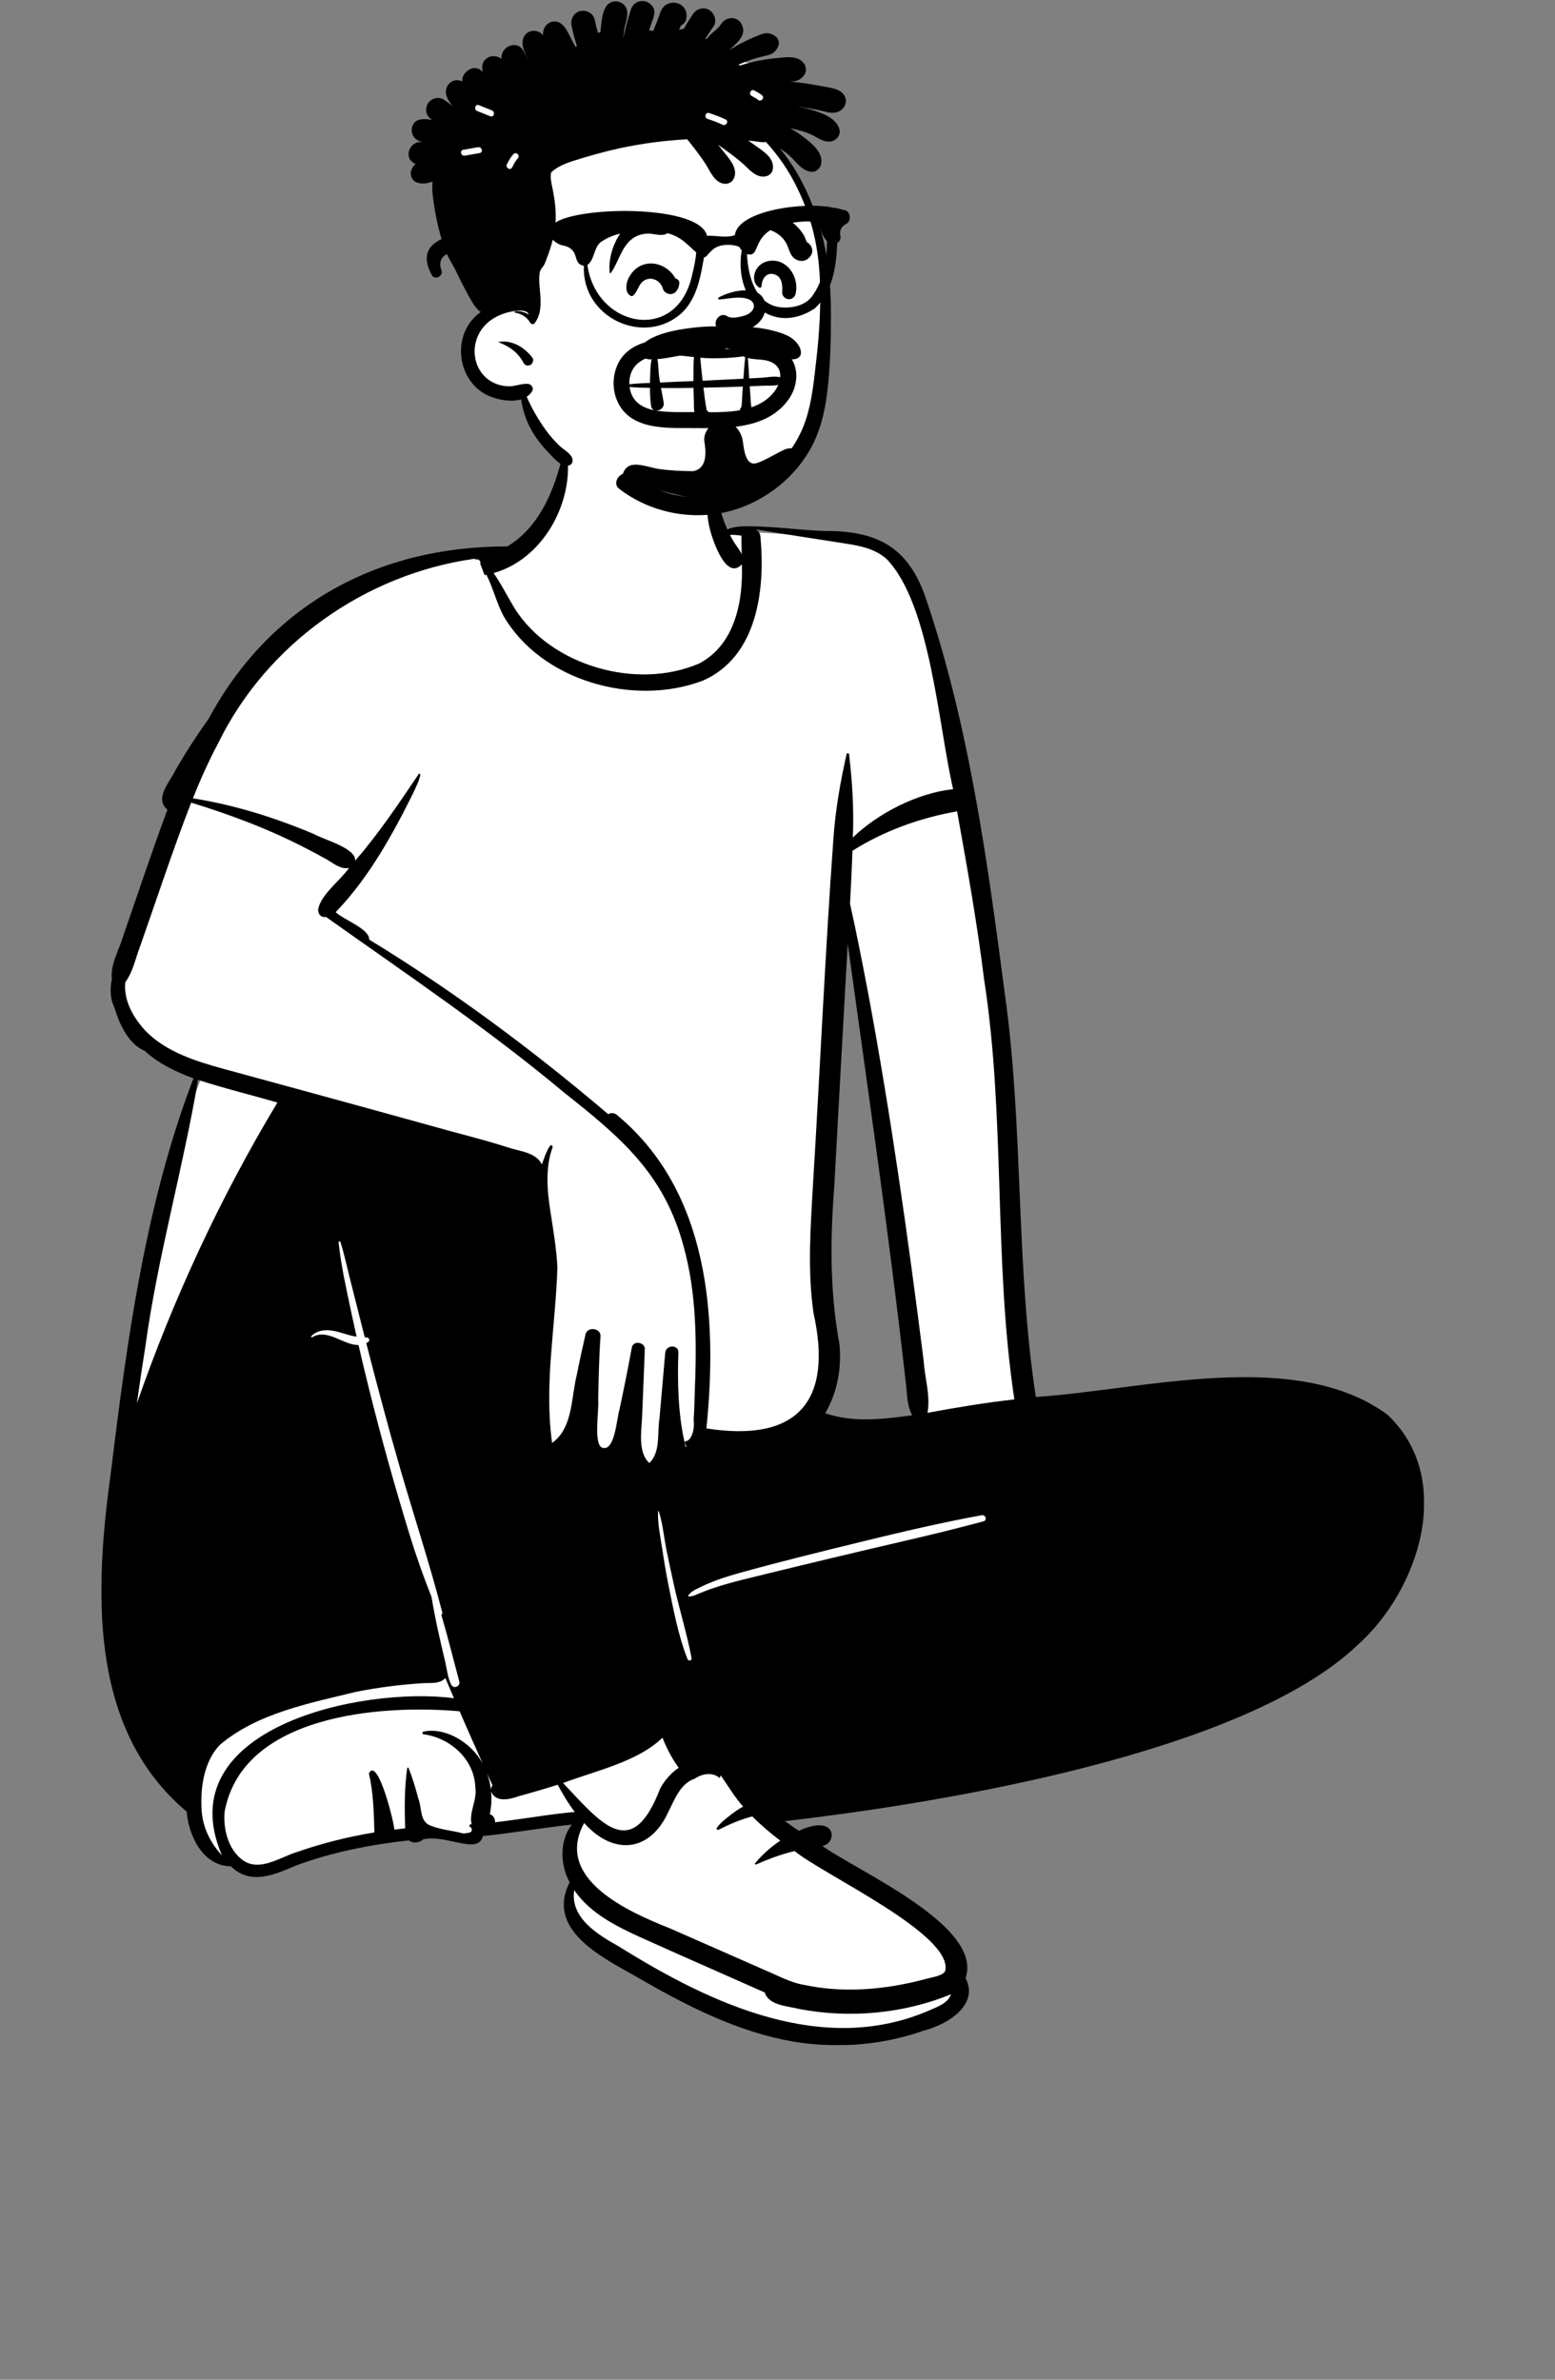 <svg width="1534" height="2348" viewBox="0 0 1534 2348" fill="none" xmlns="http://www.w3.org/2000/svg">
<rect x="0" y="0" width="1534" height="2348" fill="#808080" stroke="none"/>
<path fill-rule="evenodd" clip-rule="evenodd" d="M822.162 1321.32C824.401 1344.68 819.823 1366.98 808.918 1385.84L805.37 1391.98L812.123 1394.34C824.413 1398.64 838.08 1400.73 853.906 1400.73C870.193 1400.73 887.13 1398.46 900.739 1396.64L909.452 1395.47L905.172 1387.9C901.73 1381.82 901.093 1374.45 900.418 1366.65C900.236 1364.55 900.049 1362.38 899.803 1360.24C886.908 1244.98 870.608 1128.21 854.845 1015.29C850.696 985.579 846.407 954.853 842.246 924.629L830.31 925.089C827.099 981.032 823.983 1037.92 820.97 1092.94C819.645 1117.13 818.319 1141.32 816.983 1165.51C812.22 1226.67 813.865 1276.19 822.162 1321.32ZM827.033 2012.49C809.504 2012.49 791.941 2010.66 774.834 2007.06C721.301 1995.83 672.666 1969.31 631.282 1945.35C629.169 1944.15 627.025 1942.95 624.824 1941.72C608.622 1932.65 588.459 1921.38 575.823 1907.62C561.961 1892.52 559.575 1877.48 568.316 1860.28L569.699 1857.56L568.254 1854.87C559.203 1838.03 559.876 1817.18 569.89 1804.19L578.306 1793.27L564.469 1794.74C550.517 1796.22 536.455 1798.22 522.855 1800.16C507.766 1802.32 492.161 1804.54 476.793 1806.03L472.522 1806.45L471.54 1810.56C470.993 1812.85 470.318 1814.24 465.577 1814.24C461.466 1814.24 455.941 1813.04 450.094 1811.76C442.837 1810.18 434.611 1808.39 426.679 1808.39C423.19 1808.39 420.052 1808.72 417.084 1809.41L415.357 1809.81L414.128 1811.07C413.342 1811.87 412.004 1812.37 410.637 1812.37C409.603 1812.37 408.644 1812.08 408.003 1811.58L406.065 1810.07L403.606 1810.34C360.763 1815.04 323.82 1823.3 290.67 1835.57L290.52 1835.63L289.801 1835.94C277.814 1841.11 265.421 1846.46 254.134 1846.46C245.883 1846.46 239.183 1843.65 233.047 1837.63L231.313 1835.93L228.867 1835.9C204.049 1835.67 192.709 1806.73 191.141 1787.34L190.944 1784.9L189.052 1783.31C145.8 1747.01 120.266 1697.16 110.988 1630.91C102.538 1570.56 109.026 1506.93 116.487 1452.65C133.746 1311.97 151.747 1185.86 197.505 1066.25L199.643 1060.66L193.946 1058.61C174.183 1051.51 159.079 1043.04 147.77 1032.71L146.987 1031.99L146.001 1031.59C129.793 1024.93 121.855 1000.35 119.808 992.976L119.644 992.381L119.358 991.833C116.051 985.489 115.288 976.665 117.266 967.622L117.478 966.647L117.355 965.657C116.287 957.071 119.832 948.095 123.585 938.591C125.3 934.249 127.072 929.761 128.367 925.292C132.819 912.518 137.266 899.518 141.568 886.944C151.22 858.734 161.199 829.563 171.83 801.186L173.284 797.305L170.081 794.631C164.613 790.063 166.439 784.687 174.324 771.832C176.187 768.796 177.949 765.923 179.289 763.092C189.396 745.628 200.228 728.863 211.49 713.257L211.722 712.937L211.907 712.59C269.696 604.662 372.203 545.224 500.544 545.224L503.16 545.229L504.606 544.359C528.66 529.894 545.831 505.075 557.1 468.485L557.46 467.318L557.321 466.106C556.935 462.734 556.512 458.312 556.657 454.022C557.024 443.156 561.283 433.46 568.341 427.418C581.732 415.957 602.061 414.997 621.736 414.997L624.561 415.002C649.716 415.074 667.475 419.441 680.451 428.748C695.527 439.562 703.859 457.018 705.924 482.113C706.541 489.622 706.52 497.401 706.501 504.924L706.496 507.024L706.749 507.857C708.557 513.821 710.675 519.552 713.043 524.892L715.479 530.386L721.019 527.909C724.602 526.308 729.144 525.484 734.908 525.392C736.57 525.353 738.191 525.335 739.826 525.335C753.209 525.335 767.525 526.557 781.371 527.738C791.803 528.629 802.591 529.55 813.033 529.959L813.176 529.965C813.176 529.965 814.618 529.956 815.265 529.956C840.644 529.956 859.042 533.947 873.163 542.517C888.368 551.744 899.301 566.552 907.568 589.12C951.91 718.48 970.14 857.817 986.22 980.747C995.341 1045.03 998.115 1110.94 1000.8 1174.67C1003.63 1241.94 1006.56 1311.5 1016.93 1379.5L1017.75 1384.88L1023.25 1384.52C1047.48 1382.96 1073.67 1379.59 1101.39 1376.02C1143.51 1370.61 1187.07 1365 1229.17 1365C1288.04 1365 1332.68 1376.59 1365.61 1400.41C1388.56 1422.05 1400.44 1451.34 1399.95 1485.14C1399.26 1532.9 1374 1585.71 1335.59 1619.67L1335.45 1619.8C1286.9 1665.66 1198.29 1705.44 1072.06 1738.03C955.992 1768 835.932 1784.28 774.695 1791.32L759.539 1793.07L771.841 1801.96C776.82 1805.56 781.363 1808.73 785.73 1811.65L788.547 1813.54L791.633 1812.12C800.433 1808.08 806.022 1807.24 809.163 1807.24C811.95 1807.24 815.312 1807.84 815.497 1810.73C815.618 1812.62 814.274 1815.42 811.437 1815.77L796.373 1817.65L808.673 1826.43C816.889 1832.29 829.147 1839.35 843.342 1847.53C889.781 1874.28 959.961 1914.72 947.891 1950.23L947.099 1952.56L948.221 1954.76C951.464 1961.12 951.741 1967.02 949.065 1972.8C943.335 1985.2 925.41 1994.6 910.187 1998.43L909.926 1998.49L909.671 1998.58C883.183 2007.81 855.379 2012.49 827.033 2012.49Z" fill="white"/>
<mask id="mask0" mask-type="alpha" maskUnits="userSpaceOnUse" x="100" y="438" width="1305" height="1580">
<path fill-rule="evenodd" clip-rule="evenodd" d="M100 438.002H1404.94V2017.99H100V438.002Z" fill="white"/>
</mask>
<g mask="url(#mask0)">
<path fill-rule="evenodd" clip-rule="evenodd" d="M914.984 1393.97C918.094 1377.01 912.195 1359.49 911.174 1342.41C895.734 1220.58 878.685 1098.83 856.094 978.068C850.554 949.167 844.955 920.385 838.535 891.641C839.505 874.236 840.355 856.83 840.915 839.415C872.265 819.704 907.615 806.948 944.174 800.515C954.054 855.559 963.924 910.564 970.775 966.1C992.125 1103.56 979.945 1243.44 1000.65 1380.74C971.924 1383.96 943.415 1388.73 914.984 1393.97ZM970.128 1501.06C948.523 1506.81 926.898 1512.3 905.12 1517.37C866.366 1526.4 827.622 1535.45 788.967 1544.88C769.673 1549.58 750.336 1554.15 731.082 1559.01C721.945 1561.31 712.867 1563.87 703.926 1566.84C699.464 1568.32 695.103 1570.02 690.743 1571.77C686.923 1573.29 683.319 1575.4 679.119 1575.1C678.869 1575.08 678.713 1574.84 678.836 1574.61C681.033 1570.58 685.56 1568.66 689.557 1566.62C693.964 1564.37 698.556 1562.43 703.152 1560.59C713.361 1556.49 723.994 1553.48 734.599 1550.56C773.143 1539.95 812.018 1530.45 850.853 1520.94C889.873 1511.39 928.895 1502.24 968.433 1495.01C972.416 1494.28 974.139 1500 970.128 1501.06ZM778.745 1827.68C780.474 1827.22 782.214 1826.8 783.945 1826.39C811.665 1849.47 942.214 1909.4 932.285 1945.2C928.775 1949.65 920.375 1950.66 915.064 1952.1C905.814 1954.6 896.474 1956.77 887.045 1958.49C856.564 1964.03 824.995 1965 794.554 1958.67C783.355 1956.97 773.245 1952.19 763.045 1947.57C730.085 1933.07 693.785 1917.05 660.984 1902.67C619.314 1886.15 546.224 1853.6 576.285 1798.66C604.765 1830.7 640.915 1827.9 659.125 1788.08C665.405 1776 670.884 1759.71 685.634 1754.82C693.415 1749.56 703.365 1748.47 709.865 1754.33C710.335 1753.6 710.755 1752.57 710.984 1751.67C718.314 1762.1 724.634 1773.08 733.224 1782.62C730.275 1782.78 699.575 1805.5 708.634 1805.51C719.535 1799.9 730.365 1795.22 742.134 1792.19C750.665 1800.77 760.045 1808.75 769.765 1816.13C760.325 1822.36 751.844 1830 745.025 1838.28C744.435 1839.01 745.155 1839.96 746.035 1839.56C756.625 1834.84 767.515 1830.7 778.745 1827.68ZM919.265 1982.47C813.234 2030.1 700.984 1977.06 610.564 1920.52C589.695 1908.87 562.245 1892.35 566.464 1864.92C581.835 1887.41 607.174 1900.21 631.495 1911.31C672.355 1929.78 713.484 1947.66 754.445 1965.9C758.314 1978.74 776.814 1979.23 787.995 1982.08C837.765 1991.73 891.265 1986.93 938.105 1967.69C935.394 1975.71 926.525 1979.4 919.265 1982.47ZM496.224 1797.02C493.605 1797.35 490.984 1797.66 488.365 1797.95C488.634 1794.49 486.545 1791.02 483.185 1789.95C484.695 1782.6 485.254 1775 484.445 1767.55C488.825 1778.86 502.964 1775.43 511.945 1772.17C524.775 1768.68 537.525 1764.93 550.205 1760.93C555.205 1770.22 560.504 1779.37 567.015 1787.78C543.314 1789.89 519.835 1794.07 496.224 1797.02ZM485.795 1761.42C485.165 1762.75 484.265 1764.16 484.245 1765.75C483.605 1760.25 482.355 1754.81 480.455 1749.6C482.234 1753.54 484.015 1757.48 485.795 1761.42ZM470.835 1731.9C459.174 1716.7 437.625 1704.28 417.705 1708.51C416.424 1708.79 416.394 1710.85 417.705 1711.1C444.464 1714.74 467.964 1735.97 468.894 1763.41C471.004 1775.83 462.365 1788.03 465.275 1799.94C464.695 1799.98 464.115 1800.01 463.545 1800.05C463.335 1800.85 463.144 1801.56 462.894 1802.18C465.785 1802.66 466.634 1807.31 463.224 1808.14C461.205 1808.63 459.094 1808.89 456.945 1809C446.035 1806.05 434.525 1805.37 424.094 1801.02C413.775 1796.46 416.355 1783.64 412.714 1774.77C410.045 1764.53 406.974 1754.34 403.105 1744.52C402.825 1743.73 401.755 1743.91 401.665 1744.7C398.935 1764.3 399.025 1784.22 399.685 1803.97C396.105 1804.34 392.545 1804.74 388.974 1805.18C389.205 1799.67 372.655 1732.46 363.935 1749.71C368.325 1768.67 368.855 1788.48 369.325 1807.99C343.435 1812.26 317.924 1818.61 293.105 1827.26C275.615 1832.56 254.814 1848.24 237.835 1834.06C224.685 1823.19 220.255 1804.22 221.495 1788.07C238.594 1692.56 373.655 1681.4 453.384 1688.46C460.915 1705.83 468.585 1723.15 476.355 1740.43C474.745 1737.45 472.905 1734.6 470.835 1731.9ZM198.905 1786.21C197.445 1764.52 201.094 1737.52 217.165 1721.36C253.945 1690.26 305.445 1680.48 351.405 1669.22C372.814 1664.99 394.515 1662.19 416.304 1660.79C424.035 1660.18 433.855 1661.93 439.314 1655.61C442.125 1662.27 444.974 1668.91 447.825 1675.56C356.325 1663.58 165.424 1705.22 218.884 1830.57C207.564 1818.3 200.064 1803.37 198.905 1786.21ZM135.025 1384.71C137.585 1366.09 140.384 1347.5 143.344 1328.93C155.445 1240.12 180.455 1153.68 195.365 1065.47C221.174 1073.86 247.605 1080.26 273.665 1087.81C217.195 1181.72 171.005 1281.45 135.025 1384.71ZM347.068 1297.32C342.103 1273.72 336.535 1249.67 334.004 1225.68C333.89 1224.6 335.549 1224.48 335.845 1225.43C339.992 1238.72 342.818 1252.49 346.316 1265.96C349.827 1279.48 353.091 1293.06 356.548 1306.59C357.652 1310.91 358.759 1315.23 359.867 1319.55C360.531 1319.58 361.193 1319.6 361.852 1319.62C364.384 1319.67 365.143 1322.85 363.106 1324.18C362.511 1324.56 361.915 1324.9 361.317 1325.2C371.903 1366.38 382.75 1407.46 394.588 1448.33C408.382 1495.94 423.912 1542.98 436.324 1590.99C436.611 1592.1 436.097 1592.87 435.345 1593.21C441.801 1615.05 447.211 1637.18 453.113 1659.19C454.342 1663.77 447.574 1666.74 445.26 1662.45C441.697 1655.84 440.91 1646.81 439.166 1639.55C437.201 1631.37 435.334 1623.17 433.47 1614.97C430.505 1601.92 427.845 1588.71 425.652 1575.48C417.48 1554.95 410.162 1534.18 403.686 1513.01C389.183 1465.59 375.805 1417.86 363.897 1369.75C360.381 1355.55 356.935 1341.33 353.647 1327.07C338.677 1327.3 323.035 1310.37 307.992 1319.38C307.296 1319.8 306.591 1318.85 307.139 1318.29C313.136 1312.22 321.425 1311.69 329.478 1313.19C334.711 1314.17 339.728 1316.02 344.851 1317.42C347.108 1318.04 349.425 1318.49 351.767 1318.82C350.152 1311.67 348.578 1304.5 347.068 1297.32ZM669.585 1744.21C661.935 1749.21 655.695 1756.61 651.295 1764.56C623.094 1838.34 592.935 1798.82 555.464 1759.23C587.174 1747.26 629.174 1738.3 653.495 1714.51C657.705 1725.03 662.855 1735.05 669.585 1744.21ZM659.496 1564.25C657.047 1552.11 655.029 1539.89 653.193 1527.65C651.431 1515.91 648.678 1503.33 649.127 1491.45C649.144 1490.98 649.812 1490.89 649.956 1491.34C653.768 1503.19 654.91 1516.29 657.328 1528.49C659.667 1540.29 662.237 1552.04 664.826 1563.78C670.142 1587.89 677.659 1611.63 682.209 1635.89C682.697 1638.49 679.186 1639.4 678.232 1636.97C669.121 1613.78 664.4 1588.57 659.496 1564.25ZM143.734 1017.3C131.415 1004.03 121.734 987.091 123.605 969.114C131.005 959.244 133.455 946.37 137.765 934.963C154.615 887.228 170.255 839.128 188.594 791.906C227.605 803.904 265.984 818.295 302.185 837.198C308.844 840.597 315.435 844.123 321.945 847.778C328.765 851.599 336.205 858.239 344.384 856.337C335.445 868.995 317.035 882.165 313.924 896.793C313.255 901.423 316.535 905.717 321.575 904.683C400.464 960.722 481.935 1015.58 556.504 1078C612.344 1122.21 655.214 1158.06 674.365 1229.79C687.275 1276.26 687.314 1324.82 685.415 1372.6C685.045 1381.88 685.035 1391.39 684.285 1400.74C685.405 1407.73 683.275 1421.97 675.415 1422.22C675.594 1423.92 676.155 1425.48 677.045 1426.86C676.795 1427.2 676.535 1427.51 676.265 1427.84C675.875 1425.93 675.495 1424.02 675.134 1422.11C669.015 1395.01 668.195 1363.55 669.214 1334.69C669.644 1326.42 656.955 1326.61 656.245 1334.69C654.335 1356.51 652.424 1378.33 650.515 1400.14C648.224 1414.27 651.835 1432.76 640.535 1443.51C629.045 1432.89 632.844 1411.95 633.405 1398.25C634.304 1375.9 635.275 1353.55 636.105 1331.2C636.365 1324.12 624.634 1322.3 623.304 1329.5C619.535 1350.03 615.455 1370.5 611.064 1390.91C608.415 1398.8 606.594 1434.2 593.355 1428.05C585.464 1422.67 591.155 1391.07 590.115 1380.61C590.605 1359.91 590.894 1339.23 592.415 1318.58C593.035 1310.24 579.464 1308.47 577.605 1316.61C574.585 1329.78 571.695 1342.95 569.075 1356.2C563.325 1378.56 565.415 1408.85 544.655 1423.71C536.525 1365.65 548.224 1308 549.865 1250.15C548.884 1231.4 545.665 1212.84 542.825 1194.32C539.685 1173.84 537.855 1151.55 545.205 1131.8C543.195 1122.96 535.295 1146.88 534.554 1148.87C528.605 1137.15 514.115 1136.25 502.655 1132.59C477.185 1124.35 451.094 1118.13 425.325 1110.8C356.984 1091.82 288.564 1073.13 220.125 1054.49C192.785 1046.92 164.005 1037.97 143.734 1017.3ZM828.085 1326.12C818.655 1275.01 818.915 1223.21 822.945 1171.54C827.375 1091.4 831.674 1011.23 836.275 931.102C856.245 1076.14 877.535 1221.01 893.814 1366.51C894.974 1376.63 894.795 1387.35 899.905 1396.38C871.665 1400.17 841.564 1403.98 814.105 1394.37C826.155 1373.54 830.405 1349.82 828.085 1326.12ZM215.144 733.464C262.745 635.738 359.804 566.362 468.655 551.232C468.775 551.35 468.905 551.468 469.025 551.596C468.665 551.922 468.335 552.276 468.035 552.641C470.964 550.483 474.984 553.192 473.685 556.176C475.295 559.851 476.484 563.634 477.974 567.337C478.605 567.278 479.245 567.219 479.884 567.121C486.344 579.946 489.844 594.731 496.594 607.517C533.535 671.525 624.695 697.51 693.075 671.672C747.335 648.16 755.035 581.207 750.174 529.738C749.924 526.271 748.165 523.818 745.814 522.37C775.405 527.108 804.995 531.886 834.615 536.387C848.884 538.555 863.545 541.687 874.564 551.488C917.935 596.12 925.674 716.226 940.265 778.667C905.355 782.322 866.335 802.22 841.314 826.343C842.495 798.92 840.804 771.634 837.644 744.408C837.594 743.078 835.375 742.625 835.165 744.083C828.915 771.683 824.105 799.521 822.125 827.8C813.894 941.602 809.005 1055.63 801.955 1169.51C799.545 1211.42 796.535 1253.7 802.505 1295.47C821.724 1381.45 787.835 1423.65 696.875 1409.36C707.924 1300.39 699.915 1175.72 608.665 1100.16C605.884 1097.68 602.545 1097.85 600.015 1099.33C525.825 1036.28 447.525 977.891 364.185 927.042C364.785 916.533 338.495 907.244 331.134 899.994C358.464 871.684 379.275 837.267 397.424 802.653C399.025 798.89 419.894 761.025 413.254 763.409C393.424 792.793 373.705 822.364 350.355 849.255C351.625 836.853 319.495 828.539 309.605 822.875C271.394 806.78 231.445 794.182 190.275 787.66C197.685 769.211 205.785 751.037 215.144 733.464ZM723.625 534.142C722.375 532.004 721.185 529.817 720.045 527.601C723.905 527.749 727.665 527.887 731.464 528.517C731.295 534.634 731.634 540.8 731.705 546.967C729.804 542.455 726.085 538.338 723.625 534.142ZM1368.44 1395.57C1277.25 1329.25 1127.47 1371.5 1021.83 1378.32C1001.69 1246.25 1009.91 1112.03 991.144 979.753C973.855 847.6 955.625 713.606 912.205 586.989C894.285 538.033 863.285 523.493 812.245 523.887C786.344 522.873 758.955 518.726 733.785 519.317C728.265 519.405 722.495 520.134 717.515 522.361C710.515 506.58 706.714 489.638 704.795 472.567C704.674 471.483 703.295 471.286 702.884 472.321C696.964 487.185 696.335 503.408 699.554 518.972C701.884 530.123 715.755 574.006 731.865 556.837C733.144 592.84 725.234 635.837 689.964 654.523C628.335 681.395 543.144 656.927 507.445 599.893C500.545 588.496 494.594 576.369 486.955 565.426C540.185 550.355 570.064 486.574 557.525 438.002C549.775 475.778 535.644 517.987 500.455 539.146C372.314 538.86 265.775 597.223 205.575 709.636C193.795 725.958 182.905 742.92 172.924 760.178C167.554 771.723 151.825 787.779 165.174 798.93C149.755 840.084 136.075 881.811 121.615 923.29C117.644 937.111 108.564 951.61 110.375 966.14C108.415 975.094 108.505 985.683 112.995 994.292C117.255 1009.64 126.814 1030.29 142.665 1036.8C156.115 1049.08 173.125 1057.54 190.865 1063.91C143.554 1187.56 125.545 1320.9 109.515 1451.54C93.804 1565.82 85.695 1704.84 184.134 1787.43C186.045 1811.07 200.064 1841.18 227.785 1841.43C246.984 1860.29 270.384 1849.94 291.755 1840.72C327.825 1827.37 365.655 1819.96 403.245 1815.83C407.275 1818.98 413.835 1818.46 417.424 1814.79C440.195 1809.54 471.754 1830.8 476.355 1811.54C505.714 1808.69 534.754 1803.35 564.085 1800.24C551.724 1816.28 552.615 1839.93 561.924 1857.25C538.214 1903.9 593.445 1930.9 627.214 1950.04C672.804 1976.44 720.415 2001.49 772.554 2012.44C818.394 2022.08 866.415 2019.15 910.644 2003.75C933.884 1997.91 966.344 1978.73 952.554 1951.71C970.035 1900.29 847.275 1847.01 811.165 1821.26C825.924 1819.42 826.464 1788.78 788.075 1806.39C783.435 1803.28 778.875 1800.08 774.365 1796.82C929.644 1778.97 1226.19 1729.87 1338.57 1623.72C1400.31 1569.14 1435.93 1458.74 1368.44 1395.57Z" fill="black"/>
</g>
<path fill-rule="evenodd" clip-rule="evenodd" d="M464.973 102.401C470.159 96.836 476.792 92.69 484.043 91.365C477.415 94.676 470.936 98.127 464.973 102.401ZM454.815 150.385C453.898 146.144 453.282 141.862 453.088 137.581C454.247 139.343 456.098 140.52 458.177 141.128C456.834 144.135 455.692 147.233 454.815 150.385ZM801.835 216.878C795.849 191.961 767.921 144.034 761.32 134.809C754.152 111.968 793.246 93.651 771.985 75.79C762.359 67.731 749.637 64.879 737.703 62.021C655.073 42.177 566.295 52.185 489.659 88.676C478.002 86.223 465.857 91.017 457.38 99.437C417.555 139.465 471.829 211.687 483.697 256.813C504.059 307.13 462.115 315.594 466.613 358.167C470.108 380.161 492.385 385.974 511.184 389.298C514.197 390.003 518.225 390.109 519.197 393.294C522.243 411.885 532.685 429.602 546.704 441.626C545.478 445.258 546.414 449.667 550.737 452.857C589.905 481.964 639.292 496.53 688.144 493.912C746.362 490.791 776.469 457.423 783.734 448.831C823.903 394.584 819.103 323.01 810.909 258.361C805.201 213.325 812.439 261.018 801.835 216.878Z" fill="white"/>
<path fill-rule="evenodd" clip-rule="evenodd" d="M622.322 9.541C624.152 3.821 629.332 0.381 635.262 1.091C640.512 1.711 646.132 6.921 645.492 12.671C645.372 13.781 645.212 14.821 645.022 15.801L645.047 15.81L645.072 15.811L644.942 16.191C644.552 18.021 644.012 19.661 643.212 21.211C642.192 24.181 641.212 27.161 640.242 30.151C641.642 30.091 643.072 30.171 644.522 30.441C646.022 26.601 647.532 22.771 649.032 18.921C650.642 14.811 651.772 9.531 654.952 6.351C659.022 2.291 666.082 1.451 671.042 4.351C676.282 7.411 678.152 12.851 677.012 18.681C676.432 21.655 674.445 23.725 671.987 25.025L671.722 25.161L669.832 29.641C670.412 29.391 671.012 29.161 671.662 28.971C672.682 28.671 673.682 28.481 674.662 28.401C677.362 23.511 680.332 18.761 683.402 14.101C686.932 8.741 693.832 6.461 699.622 9.851C704.802 12.881 707.582 20.841 703.872 26.071C701.052 30.041 698.382 34.091 695.752 38.181C696.202 38.261 696.652 38.361 697.082 38.491C697.282 38.221 697.492 37.951 697.712 37.681C700.582 34.121 703.922 31.451 707.352 28.491C710.562 25.711 712.042 21.341 716.262 19.231C721.572 16.581 727.972 17.851 731.132 23.131C737.912 34.441 726.532 42.701 719.252 49.551C725.582 45.601 732.172 41.991 738.932 38.871C742.732 37.121 746.592 35.431 750.512 33.971C756.322 31.811 761.022 32.502 765.792 36.521C767.922 38.321 768.982 42.252 768.002 44.871C766.102 49.891 763.102 52.941 757.842 54.391C754.142 55.411 750.352 56.101 746.652 57.171C740.452 58.951 734.432 61.121 728.592 63.831C729.012 64.091 729.412 64.371 729.782 64.691C734.142 63.281 738.582 62.061 743.042 61.021C750.439 59.287 757.967 58.115 765.529 57.382L768.041 57.148C777.107 56.278 788.008 54.673 793.572 63.351C795.402 66.211 795.602 70.931 793.572 73.761C789.692 79.201 785.832 80.281 779.412 80.381C785.732 81.051 792.042 81.881 798.322 82.851C802.65 83.511 806.979 84.26 811.289 85.09L813.442 85.511C818.692 86.561 824.552 87.171 829.062 90.211C838.902 96.851 834.282 109.781 823.382 111.161C818.112 111.821 812.262 109.591 807.092 108.551C802.072 107.541 797.032 106.651 791.972 105.871C789.352 105.461 786.732 105.101 784.102 104.771C789.452 105.541 794.762 106.631 799.932 108.171L801.368 108.605C811.363 111.651 824.854 116.502 827.972 127.181C829.862 133.671 824.692 139.331 818.432 139.711C812.612 140.061 807.762 136.591 802.822 134.031C799.222 132.171 795.562 130.781 791.682 129.591C787.672 128.361 783.582 127.341 779.462 126.511C782.944 128.43 786.334 130.538 789.589 132.896L791.086 134.002C799.737 140.448 812.93 150.428 809.882 162.511C808.922 166.321 804.672 169.961 800.592 169.571C789.972 168.581 784.112 157.271 776.102 151.211C774.012 149.631 771.722 148.071 769.322 146.551C781.462 161.031 791.122 177.771 798.472 195.061C814.625 233.099 819.581 268.325 819.7 309.225L819.702 310.491C819.722 333.051 819.212 356.021 817.012 378.481C814.972 399.231 811.232 419.711 801.822 438.502C786.052 470.011 755.322 494.551 721.432 503.891C683.722 514.291 641.572 506.161 610.682 482.161C602.802 476.041 613.252 462.752 621.302 468.401C653.452 490.951 695.032 498.091 731.932 482.831C761.202 470.731 784.772 444.701 794.762 414.731C801.12 395.665 802.972 375.335 805.24 355.465L805.392 354.141C807.792 333.361 809.182 312.441 809.162 291.521C809.132 252.671 803.552 220.691 786.462 185.451C778.422 168.851 767.992 153.502 755.532 140.031C751.752 140.801 747.732 139.721 743.912 139.311C741.962 139.101 740.012 138.901 738.062 138.721C740.054 140.009 742.007 141.349 743.928 142.719L746.446 144.535C754.328 150.18 764.328 156.609 762.302 167.521C761.752 170.471 758.812 173.181 755.962 173.851C745.632 176.311 738.532 166.271 731.552 160.311C725.482 155.131 719.132 150.491 712.662 145.841C711.192 144.791 709.712 143.741 708.222 142.701C709.622 144.333 710.983 145.991 712.312 147.664L714.276 150.153C720.218 157.588 728.784 167.253 723.492 176.891C721.992 179.611 718.792 181.421 715.692 181.361C705.032 181.141 700.792 169.041 695.792 161.401C691.492 154.851 686.822 148.681 681.992 142.511C680.662 140.821 679.322 139.131 677.962 137.441C655.572 138.601 633.262 141.561 611.342 146.291C596.282 149.541 581.472 153.752 566.772 158.361L565.55 158.75C557.595 161.311 549.398 164.59 543.662 170.211C542.843 174.085 543.471 178.169 544.255 182.037L544.865 184.998C547.38 197.379 549.094 209.53 547.812 222.241C546.482 235.351 542.532 247.141 537.712 259.321C535.432 265.061 533.072 264.021 532.262 270.181C531.641 274.873 532.025 279.717 532.449 284.448L532.803 288.459C533.692 298.966 534.139 310.422 527.252 319.091C526.182 320.421 523.892 319.891 523.132 318.561C522.832 318.031 522.512 317.521 522.162 317.031C518.842 312.221 513.752 309.481 507.932 308.421C507.192 308.291 507.482 307.301 508.102 307.221C513.022 306.641 517.682 307.871 521.642 310.411C519.764 303.918 505.226 307.076 500.446 308.338L500.282 308.381C494.322 309.981 488.682 312.581 483.712 316.261C473.712 323.661 467.932 335.201 468.222 347.631C468.512 359.851 474.822 371.141 485.662 376.991C490.892 379.811 496.842 381.171 502.762 381.111C508.942 381.051 514.442 378.341 520.632 378.721C524.212 378.941 526.952 382.781 524.882 386.131C523.502 388.371 521.702 390.131 519.622 391.481C524.692 403.171 531.162 414.321 538.622 424.611C542.752 430.321 547.432 435.591 552.582 440.401C556.602 444.161 565.312 448.511 564.822 454.781C564.652 457.041 563.482 458.421 561.422 459.261C555.017 461.88 547.23 452.864 542.946 448.518L542.602 448.171C537.262 442.851 532.392 436.971 528.152 430.731C520.632 419.651 515.962 407.161 514.032 394.041C503.762 397.131 490.162 394.231 481.782 390.441C455.442 378.541 446.832 343.071 462.842 319.451C465.942 314.881 469.822 310.971 474.242 307.811C473.272 307.281 472.362 306.601 471.552 305.741C467.071 300.982 463.903 294.771 460.759 289.046L460.382 288.361C457.591 283.321 454.958 278.202 452.49 273.004L451.572 271.051C446.062 259.201 441.232 254.021 437.302 241.561C433.522 229.541 430.542 217.291 428.612 204.831L428.099 201.533C426.983 194.303 425.927 186.572 426.742 179.231C421.132 181.061 415.492 182.191 409.942 179.441C406.282 177.631 404.262 172.351 405.512 168.561C406.422 165.771 407.942 163.581 409.872 161.861C408.722 161.281 407.642 160.541 406.692 159.721L405.862 159.002C402.502 156.081 402.262 150.531 404.302 146.871C404.502 146.521 404.702 146.161 404.892 145.811C406.832 142.341 410.842 140.071 414.802 140.131C415.442 140.141 416.082 140.141 416.732 140.131C414.882 139.721 413.072 139.091 411.352 138.031C403.592 133.261 404.572 120.331 413.962 118.051C417.902 117.101 422.252 117.491 426.592 118.511C426.432 118.421 426.272 118.331 426.112 118.231C422.832 116.221 420.082 112.291 420.392 108.261C420.732 103.801 422.172 100.621 426.112 98.281C429.532 96.261 434.372 96.071 437.772 98.281C440.722 100.211 443.612 102.341 446.392 104.631C443.602 101.201 441.182 97.471 440.202 93.511C438.992 88.581 441.012 83.211 445.452 80.611C448.992 78.541 452.732 78.771 456.072 80.371C455.892 77.781 456.522 75.141 458.242 72.801C461.762 68.002 468.162 65.241 473.732 68.741C474.462 69.201 475.442 69.991 476.392 70.961C474.542 65.071 476.212 58.891 482.522 56.231C486.372 54.601 491.582 55.421 494.922 58.231C492.802 46.761 509.732 38.331 516.312 50.181C517.805 52.866 519.283 55.692 520.604 58.584L521.092 59.671L521.142 59.651L520.805 58.856L520.462 58.061C518.632 53.811 516.302 49.391 515.662 44.781C514.722 37.961 517.762 31.491 525.182 30.491C529.012 29.971 533.272 31.711 535.842 34.752C534.452 24.171 546.272 16.481 554.782 24.381C558.812 28.121 560.962 33.591 563.522 38.391C564.972 41.101 566.452 43.801 567.902 46.521C568.272 46.081 568.672 45.641 569.092 45.211C566.942 38.771 565.272 32.171 563.862 25.531C562.522 19.271 565.652 12.771 572.112 11.002C577.982 9.381 585.332 13.002 586.642 19.252C587.562 23.651 588.652 28.002 589.852 32.331C590.672 32.131 591.482 31.991 592.282 31.891C592.348 31.078 592.424 30.26 592.508 29.447L592.823 26.554C593.522 19.945 594.228 12.4 597.682 6.781C603.572 -2.819 618.672 1.161 618.832 12.511C618.922 18.381 616.532 24.201 615.702 30.011C615.342 32.541 615.132 35.101 615.012 37.661C616.622 29.161 618.832 20.771 621.392 12.511C621.692 11.521 622.012 10.531 622.322 9.541ZM492.042 337.322C505.292 335.272 517.402 342.662 525.252 353.012C526.682 354.902 525.742 357.572 524.452 359.162C523.522 360.332 522.272 360.472 520.862 360.652C519.242 360.862 517.192 359.552 516.482 358.142C511.432 348.062 502.422 341.692 492.042 337.772C491.852 337.702 491.792 337.362 492.042 337.322ZM510.409 156.717L510.811 156.286C513.492 153.505 509.255 149.257 506.568 152.044C503.739 154.978 501.859 158.542 500.051 162.154C498.328 165.598 503.502 168.64 505.232 165.183L506.02 163.612C507.256 161.169 508.574 158.755 510.409 156.717ZM473.199 151.009C476.999 150.369 475.388 144.586 471.604 145.224C466.702 146.05 461.819 146.989 456.916 147.816C453.117 148.456 454.728 154.239 458.512 153.602C463.414 152.775 468.297 151.836 473.199 151.009ZM699.567 111.528C695.896 110.303 694.321 116.096 697.972 117.314C703.017 118.997 708.021 120.722 712.807 123.059C716.264 124.747 719.309 119.574 715.835 117.878C710.582 115.313 705.105 113.376 699.567 111.528ZM472.335 103.752C468.75 102.318 467.193 108.119 470.74 109.538L483.7 114.721C487.285 116.155 488.842 110.355 485.295 108.936L472.335 103.752ZM744.821 89.665L744.348 89.366C741.098 87.26 738.087 92.452 741.319 94.547C743.216 95.776 745.523 96.61 747.26 98.075L747.624 98.398C750.43 101.048 754.681 96.814 751.867 94.155C749.808 92.212 747.202 91.13 744.821 89.665Z" fill="black"/>
<path fill-rule="evenodd" clip-rule="evenodd" d="M645.608 335.932C663.165 333.802 680.184 339.175 697.348 341.884C706.41 343.313 715.483 344.38 724.654 344.777C726.499 344.858 728.344 344.905 730.19 344.942C730.362 343.318 731.272 341.827 733.242 340.933C737.281 339.103 740.514 338.277 744.948 338.454C749.008 338.614 753.081 339.031 757.079 339.763C764.337 341.093 771.628 344.112 776.937 349.357C789.225 361.493 787.355 380.987 777.86 394.206C758.244 421.521 722.442 422.788 691.779 422.432L688.95 422.395C661.03 421.996 621.086 426.158 608.401 394.403C603.737 382.726 604.385 369.191 610.096 357.991C616.907 344.632 631.246 337.674 645.608 335.932ZM732.819 381.412L732.568 381.422C719.696 381.918 706.826 382.266 693.946 382.494C694.332 385.8 694.725 389.108 695.175 392.407C695.527 395.004 695.906 397.597 696.299 400.187C696.466 401.284 697.077 402.987 696.904 404.073L696.842 404.503C697.503 404.802 698.103 405.283 698.55 405.982C698.705 406.224 698.817 406.468 698.93 406.711C708.929 406.789 719.69 406.595 729.884 404.778L729.904 404.557C730.089 403.255 730.631 402.379 731.35 401.778C732.067 397.627 732.001 393.203 732.278 389.084C732.451 386.526 732.638 383.969 732.819 381.412ZM684.109 382.669C674.831 382.827 665.549 382.949 656.273 382.836L652.062 382.77C652.951 387.54 653.919 392.293 654.723 397.094C655.562 402.098 651.156 405.279 647.343 405.151C647.771 405.221 648.199 405.294 648.627 405.354C660.541 407.038 672.911 406.591 685.002 406.578C684.351 402.783 684.615 398.5 684.517 395.332L684.499 394.842C684.314 390.782 684.184 386.726 684.109 382.669ZM621.088 381.794C621.41 384.274 622.036 386.701 622.973 388.961C626.934 398.508 636.013 402.963 645.62 404.84C643.953 404.264 642.63 402.882 642.296 400.514C641.463 394.626 641.163 388.641 641.141 382.662C634.445 382.6 627.705 382.457 621.088 381.794ZM767.734 379.756C762.967 380.88 757.428 380.365 752.751 380.577C748.37 380.776 743.986 380.949 739.605 381.127C739.812 384.117 740.013 387.106 740.232 390.094C740.514 393.957 740.54 398.039 741.28 401.885C750.098 398.876 757.999 394.052 763.927 386.337C765.404 384.415 766.726 382.159 767.734 379.756ZM643.593 351.596C635.658 353.474 628.149 357.442 624.113 364.701C621.717 369.008 620.663 374.113 620.866 379.144C627.572 378.363 634.394 378.067 641.184 377.822C641.206 376.6 641.235 375.379 641.272 374.161L641.376 371.039C641.561 365.083 641.654 357.605 643.593 351.596ZM684.664 352.322L681.171 351.93C671.469 350.825 661.772 349.665 652.069 350.33C650.665 350.427 649.239 350.58 647.81 350.789C649.525 356.976 649.381 364.242 650.098 370.366C650.375 372.734 650.724 375.082 651.111 377.422L652.795 377.343C663.206 376.779 673.628 376.432 684.047 376.019C684.046 374.063 684.057 372.106 684.088 370.149L684.127 368.191C684.245 363.191 683.922 357.558 684.664 352.322ZM733.386 351.529C723.224 353.168 712.722 353.517 702.74 353.529C698.753 353.535 694.768 353.29 690.785 352.937C691.045 355.057 691.18 357.201 691.375 359.291C691.768 363.516 692.218 367.734 692.706 371.948L693.142 375.635C705.949 375.055 718.755 374.427 731.559 373.777L733.366 373.68L733.872 366.594C734.217 361.869 734.596 357.145 735.132 352.441L734.73 352.296C734.258 352.102 733.81 351.835 733.386 351.529ZM737.799 353.288C738.359 359.969 738.669 366.678 739.081 373.37L747.522 372.92C748.928 372.843 750.335 372.765 751.742 372.684C757.211 372.368 764.24 370.713 769.647 372.257C770.06 367.343 768.655 362.555 764.218 359.254C756.43 353.455 746.512 355.52 737.799 353.288ZM708.96 293.56C721.53 286.365 753.066 279.01 755.064 301.623C755.982 312.028 748.243 320.65 739.207 324.498L738.868 324.64C730.392 328.123 715.37 332.057 708.035 324.503C701.931 318.217 710.028 306.945 717.613 312.095C721.511 314.741 729.716 312.791 734.066 311.532L734.338 311.453C739.032 310.074 745.29 305.66 743.35 299.882C741.632 294.771 734.323 293.837 729.746 293.671C722.913 293.426 716.264 295.012 709.494 295.528C708.422 295.61 708.091 294.058 708.96 293.56ZM761.027 257.199C778.086 256.401 788.698 275.021 784.775 290.278C784.097 292.911 781.151 295.495 778.308 295.199L777.592 295.133C777.228 295.098 776.862 295.052 776.526 294.959C773.826 294.212 771.406 291.404 771.603 288.495L771.655 287.647C772.053 280.439 771.272 272.136 762.703 270.39C755.436 268.91 751.379 275.902 751.293 282.338C751.277 283.481 749.993 284.278 748.982 283.664C743.728 280.468 742.819 274.111 744.825 268.636C747.369 261.699 753.733 257.54 761.027 257.199ZM634.43 261.193C646.844 257.052 660.238 263.668 666.249 274.64C668.358 275.25 670.464 276.875 670.171 279.363C669.748 282.942 669.111 285.199 666.628 287.913C662.745 292.16 655.472 289.989 653.858 284.761L653.789 284.525C651.956 277.769 644.516 273.311 637.739 275.676C629.822 278.438 630.051 286.797 624.498 291.667C623.845 292.239 623.063 292.33 622.28 291.953C616.382 289.103 617.442 280.527 619.545 275.619C622.303 269.177 627.664 263.449 634.43 261.193ZM617.522 223.506C627.582 213.245 653.815 203.315 660.696 222.264C662.007 225.873 659.216 230.74 655.457 231.489C649.302 232.713 643.841 230.042 637.726 230.521C632.776 230.911 627.613 232.565 623.655 235.63C612.694 244.12 610.283 258.48 602.646 269.286C602.274 269.813 601.552 269.592 601.483 268.971C599.744 253.239 606.504 234.744 617.522 223.506ZM748.72 213.405C755.396 211.048 762.956 211.249 769.667 213.34C776.426 215.447 782.632 219.449 787.413 224.677C789.583 227.05 791.59 229.669 793.2 232.457C794.055 233.935 794.955 236.987 795.927 238.804C801.185 241.84 803.433 248.756 798.725 253.677L798.513 253.892L797.883 254.517C795.352 257.021 791.536 258.107 788.081 257.106C780.35 254.87 779.411 248.783 776.735 242.322C774.967 238.055 771.938 234.279 768.266 231.505C759.588 224.952 745.359 222.864 734.911 225.952C734.354 226.117 733.701 225.409 734.097 224.895C736.077 222.331 737.218 220.227 739.869 218.159C742.56 216.06 745.496 214.543 748.72 213.405Z" fill="black"/>
<path fill-rule="evenodd" clip-rule="evenodd" d="M719.086 323.552C706.689 320.253 684.427 323.132 676.345 324.276C657.556 326.938 638.654 332.691 632.812 341.703C626.23 351.86 639.364 355.057 641.296 354.535C654.303 355.076 669.792 350.246 683.423 348.999C694.488 347.978 706.16 347.087 716.528 343.614C724.097 346.074 741.193 347.403 754.99 349.554C766.741 351.385 771.832 355.355 782.726 354.511C795.782 353.499 790.438 337.277 775.887 330.706C759.961 323.514 733.026 320.597 719.086 323.552ZM745.357 457.191C734.523 459.268 733.795 440.599 732.581 434.004C731.633 428.851 726.285 415.563 712.727 416.136C699.169 416.709 694.073 427.843 694.76 434.767C695.206 439.257 700.47 462.003 683.67 464.88C672.959 464.851 660.567 464.282 649.305 462.65C636.05 460.29 618.813 452.026 614.26 468.3C612.622 474.157 671.012 491.558 696.923 493.132C723.2 497.318 753.945 490.881 772.654 475.077C776.91 471.481 788.897 456.558 789.752 452.902C791.546 445.22 787.391 440.276 775.301 442.984C766.76 446.57 752.324 455.856 745.357 457.191Z" fill="black"/>
<path fill-rule="evenodd" clip-rule="evenodd" d="M801.134 292.318C794.401 301.363 781.919 304.244 770.406 303.249C745.575 300.859 737.76 272.658 736.946 250.739C753.597 255.423 735.538 222.249 792.457 218.601C812.522 216.929 806.99 229.047 815.855 237.901C815.673 256.483 812.58 276.674 801.134 292.318ZM682.863 270.966C668.203 339.619 587.925 323.289 579.492 261.403C587.279 255.907 585.228 242.336 594.902 237.419C610.234 227.623 629.4 228.042 646.811 228.272C669.066 229.801 675.408 239.02 686.84 249.078C686.29 255.796 684.704 263.758 682.863 270.966ZM832.935 207.231C832.112 207.094 831.288 206.965 830.464 206.844C829.821 206.479 829.066 206.198 828.188 206.029C826.183 205.52 824.192 205.177 822.204 204.992C793.672 198.571 727.665 207.688 724.941 232.036C715.855 235.069 707.993 232.353 697.462 232.623C689.446 199.118 550.863 203.847 544.198 224.047C544.173 224.04 544.148 224.034 544.122 224.026C537.718 222.044 528.277 222.522 520.947 222.208C505.296 221.88 489.627 223.275 474.314 226.576C445.639 231.133 406.504 236.468 426.447 272.276C426.451 272.282 426.454 272.289 426.459 272.295L426.462 272.292C429.899 275.815 435.732 272.978 435.949 268.209C429.244 251.245 444.388 249.208 456.04 244.333C485.033 233.917 514.551 232.473 544.537 235.695C546.793 238.351 550.216 240.667 553.834 241.879C573.883 245.207 563.317 260.079 575.99 262.242C573.662 314.084 636.603 342.382 673.072 308.303C687.633 294.067 691.104 272.978 694.48 253.969C696.265 253.568 697.4 252.592 698.063 251.3C702.356 247.014 705.053 243.056 713.542 241.879C722.031 240.703 728.566 243.064 729.45 243.787C729.673 244.236 729.912 244.686 730.19 245.136C730.578 245.807 731.106 246.342 731.706 246.763C723.323 298.387 763.4 331.035 803.859 304.26C821.439 287.723 825.154 262.405 825.888 239.807C828.271 238.369 829.78 235.582 828.955 232.078C827.818 227.248 830.484 223.066 834.73 220.966C840.247 218.239 839.271 208.28 832.935 207.231Z" fill="black"/>
</svg>
